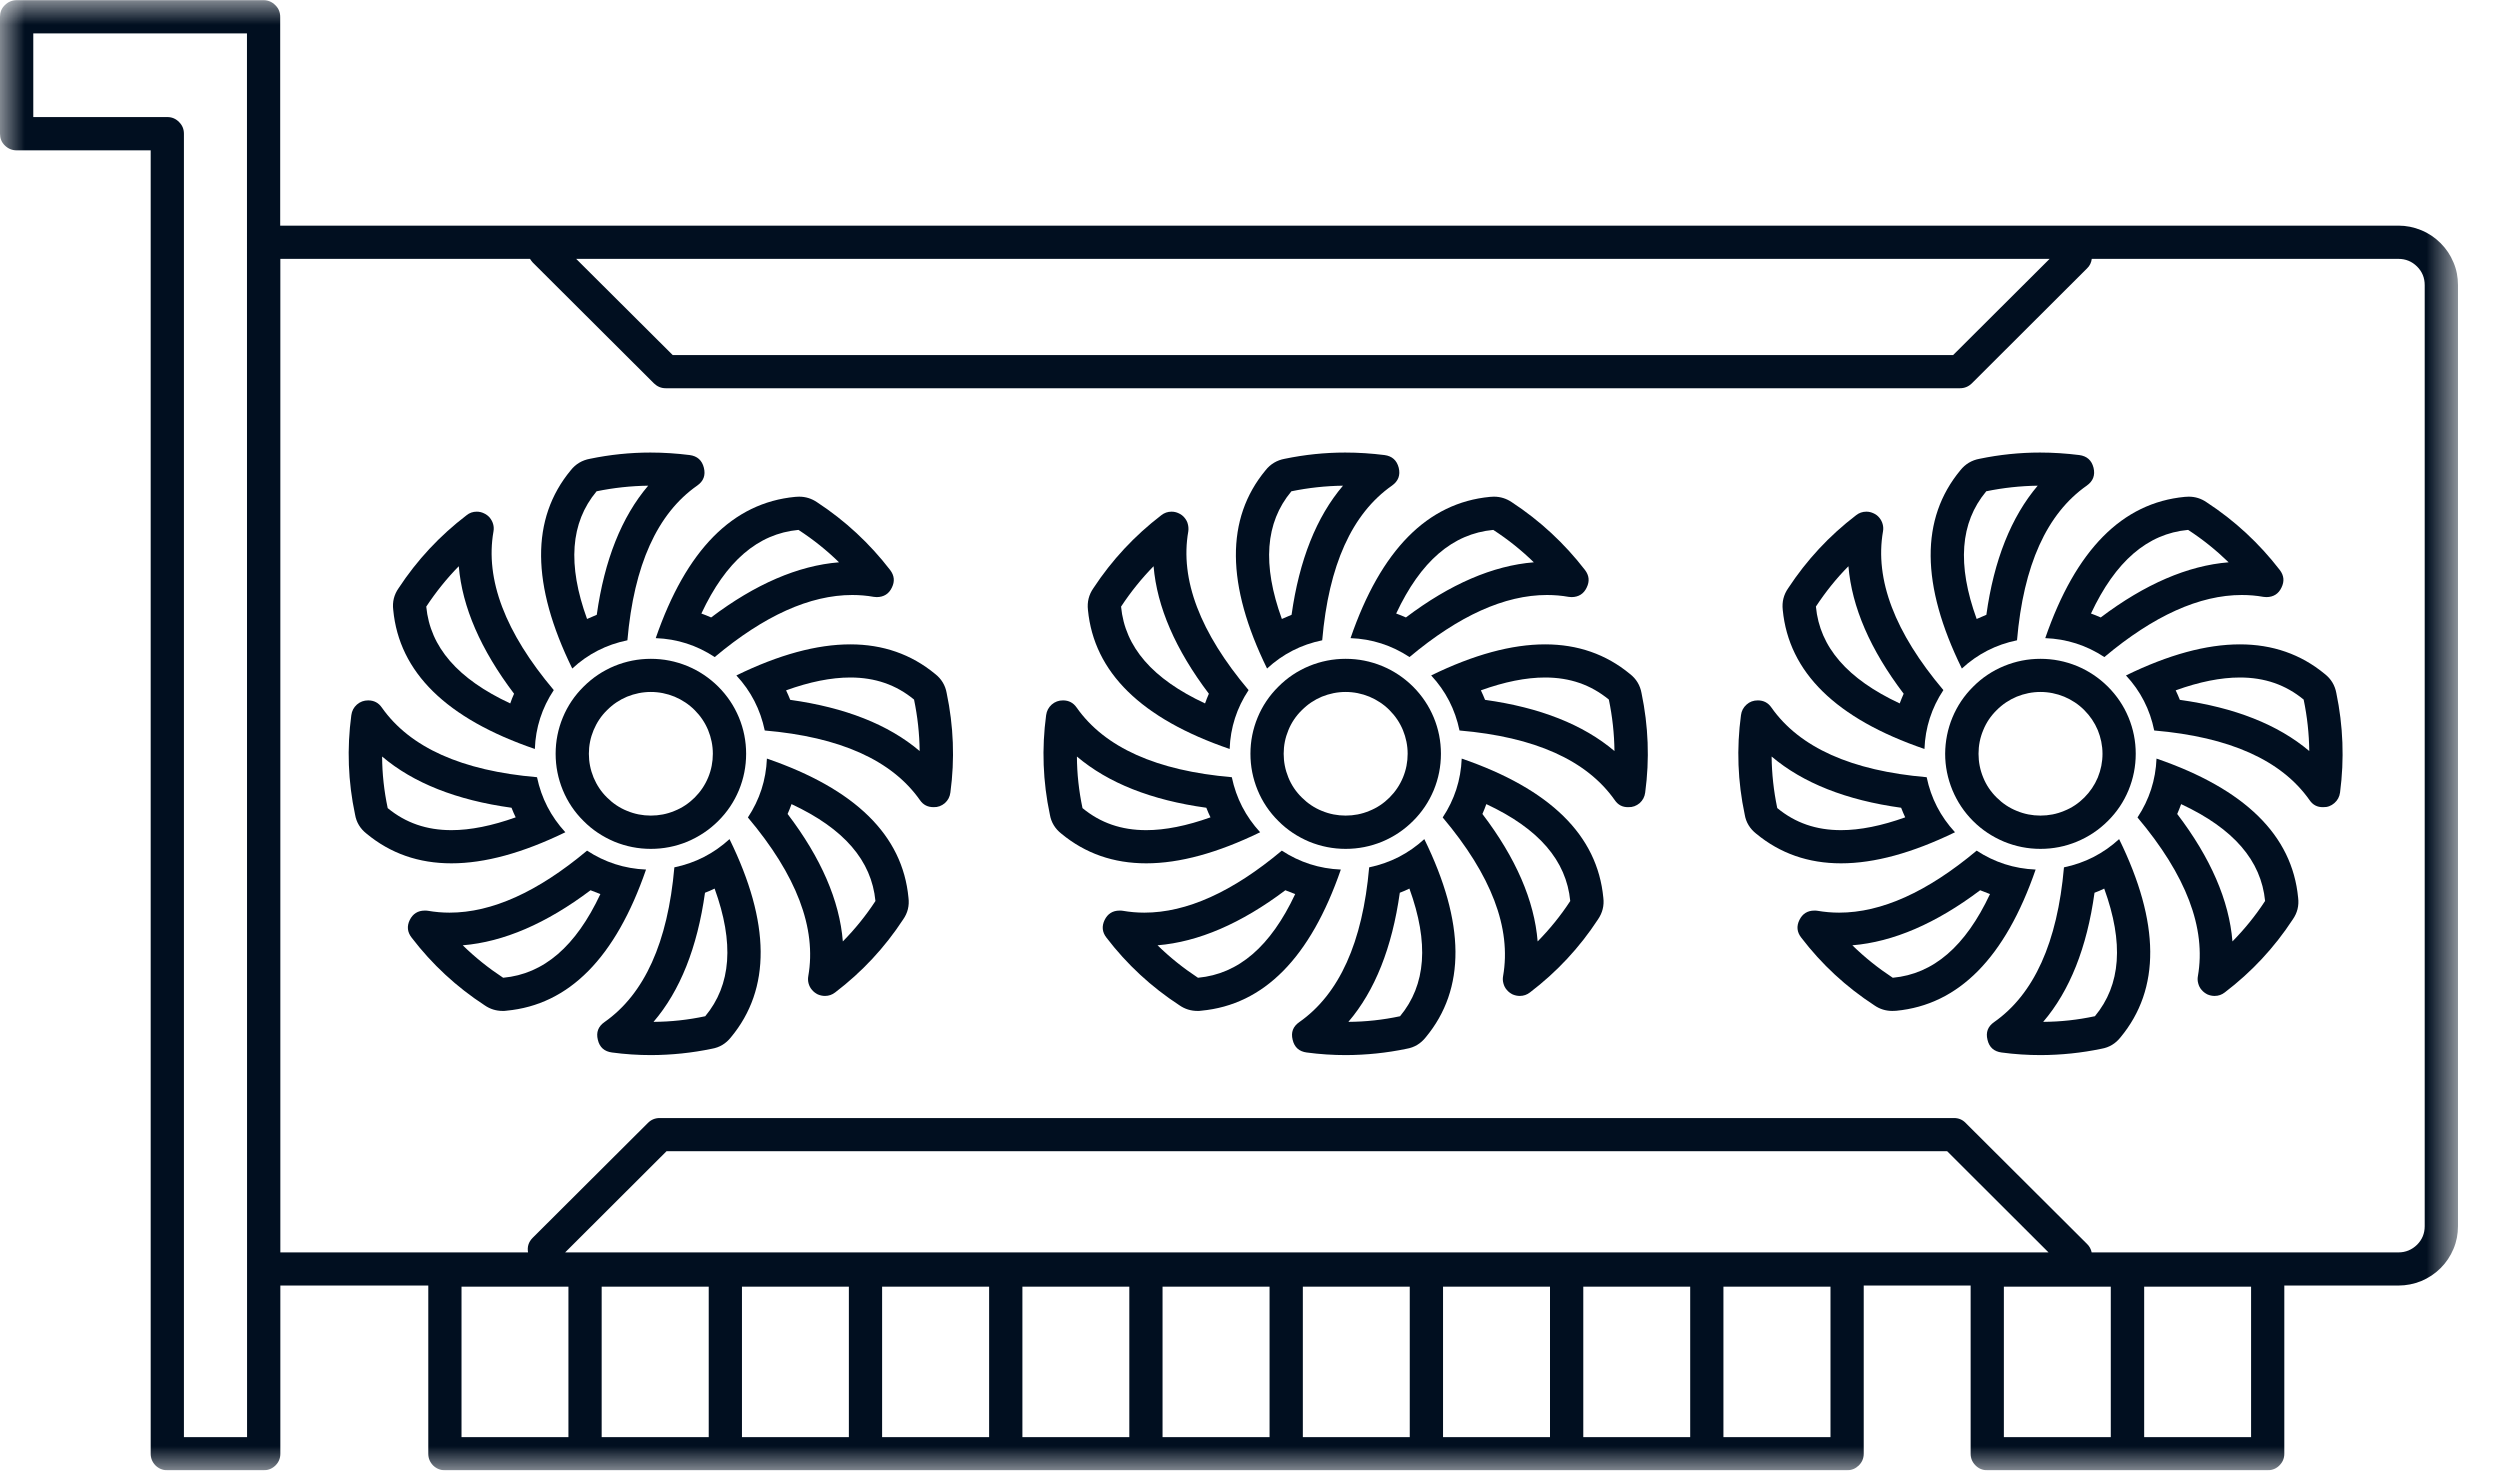 <svg width="51" height="30" viewBox="0 0 51 30" fill="none" xmlns="http://www.w3.org/2000/svg">
<g id="GPU">
<g id="Clip path group">
<mask id="mask0_70_257" style="mask-type:luminance" maskUnits="userSpaceOnUse" x="0" y="0" width="51" height="30">
<g id="5400019dc4">
<path id="Vector" d="M50.143 0L50.143 30L-3.05176e-05 30L-3.05176e-05 0L50.143 0Z" fill="white"/>
</g>
</mask>
<g mask="url(#mask0_70_257)">
<g id="Group">
<path id="Vector_2" d="M48.928 4.603L5.716 4.603V0.344C5.716 0.25 5.683 0.17 5.616 0.105C5.549 0.038 5.471 0.004 5.377 0.004L0.339 0.004C0.246 0.004 0.165 0.038 0.098 0.105C0.031 0.17 -3.05176e-05 0.25 -3.05176e-05 0.344V2.728C-3.05176e-05 2.821 0.031 2.902 0.098 2.967C0.165 3.033 0.246 3.067 0.339 3.067L3.074 3.067L3.074 29.656C3.074 29.748 3.107 29.828 3.172 29.895C3.239 29.96 3.319 29.993 3.413 29.993H5.379C5.473 29.993 5.554 29.96 5.62 29.895C5.687 29.828 5.719 29.748 5.719 29.656V26.225H8.737V29.656C8.737 29.748 8.77 29.828 8.835 29.895C8.902 29.96 8.982 29.993 9.076 29.993L37.681 29.993C37.775 29.993 37.853 29.96 37.92 29.895C37.987 29.828 38.02 29.748 38.02 29.656V26.225H40.201V29.656C40.201 29.748 40.234 29.828 40.301 29.895C40.366 29.96 40.446 29.993 40.54 29.993H46.261C46.355 29.993 46.435 29.96 46.5 29.895C46.567 29.828 46.6 29.748 46.6 29.656V26.225H48.928C49.089 26.225 49.243 26.194 49.393 26.134C49.542 26.071 49.674 25.984 49.788 25.87C49.902 25.757 49.989 25.625 50.051 25.478C50.114 25.328 50.143 25.174 50.143 25.013L50.143 5.817C50.143 5.656 50.114 5.5 50.051 5.353C49.989 5.203 49.902 5.074 49.788 4.96C49.674 4.846 49.542 4.757 49.393 4.696C49.243 4.634 49.089 4.603 48.928 4.603ZM3.752 29.317L3.752 2.728C3.752 2.634 3.719 2.554 3.652 2.489C3.587 2.422 3.507 2.388 3.413 2.388L0.679 2.388V0.681L5.038 0.681L5.04 29.317H3.752ZM41.812 5.281L39.844 7.243L13.723 7.243L11.754 5.281L41.812 5.281ZM11.529 25.549L13.598 23.484L39.721 23.484L41.79 25.549L11.529 25.549ZM9.415 26.248H11.596V29.317H9.415V26.248ZM12.274 26.248H14.458V29.317H12.274V26.248ZM15.136 26.248H17.317V29.317H15.136V26.248ZM17.995 26.248H20.178L20.178 29.317H17.995V26.248ZM20.857 26.248L23.038 26.248L23.038 29.317L20.857 29.317L20.857 26.248ZM23.716 26.248H25.899L25.899 29.317H23.716L23.716 26.248ZM26.578 26.248H28.759L28.759 29.317H26.578L26.578 26.248ZM29.438 26.248H31.62L31.62 29.317H29.438L29.438 26.248ZM32.299 26.248H34.48V29.317H32.299L32.299 26.248ZM37.342 29.317H35.158V26.248H37.342V29.317ZM40.879 26.248H43.06V29.317H40.879V26.248ZM45.922 29.317H43.741V26.248H45.922V29.317ZM49.464 25.013C49.464 25.161 49.413 25.288 49.308 25.393C49.203 25.495 49.076 25.549 48.928 25.549H42.67C42.656 25.482 42.625 25.424 42.576 25.377L40.1 22.909C40.036 22.841 39.955 22.808 39.862 22.808L13.458 22.808C13.364 22.808 13.284 22.841 13.216 22.909L10.866 25.252C10.784 25.335 10.752 25.433 10.772 25.549H5.719L5.719 5.281L10.812 5.281C10.828 5.306 10.846 5.33 10.866 5.353L13.341 7.821C13.409 7.886 13.487 7.92 13.58 7.92L39.984 7.92C40.078 7.92 40.158 7.886 40.225 7.821L42.576 5.475C42.632 5.422 42.663 5.355 42.672 5.281L48.928 5.281C49.076 5.281 49.203 5.333 49.308 5.437C49.413 5.542 49.464 5.667 49.464 5.817L49.464 25.013Z" fill="#010F20"/>
</g>
</g>
</g>
<path id="Vector_3" d="M12.799 13.062C12.933 11.529 13.406 10.478 14.223 9.906C14.353 9.815 14.397 9.694 14.359 9.542C14.321 9.391 14.226 9.304 14.069 9.283C13.804 9.25 13.538 9.232 13.268 9.232C12.853 9.232 12.442 9.275 12.036 9.359C11.875 9.388 11.743 9.467 11.643 9.594C10.826 10.58 10.837 11.929 11.674 13.638C11.995 13.341 12.37 13.15 12.799 13.062ZM12.167 10.027L12.17 10.022H12.172C12.518 9.951 12.868 9.913 13.223 9.908C12.681 10.545 12.33 11.426 12.174 12.542C12.107 12.569 12.042 12.598 11.976 12.627C11.574 11.52 11.638 10.663 12.167 10.027Z" fill="#010F20"/>
<path id="Vector_4" d="M10.911 15.279C10.926 14.844 11.056 14.442 11.297 14.078C10.306 12.902 9.895 11.821 10.067 10.841C10.076 10.792 10.074 10.741 10.06 10.692C10.047 10.643 10.022 10.6 9.991 10.56C9.958 10.522 9.917 10.491 9.871 10.471C9.826 10.449 9.777 10.438 9.725 10.438C9.647 10.438 9.578 10.462 9.518 10.511C8.971 10.929 8.509 11.424 8.132 11.998C8.038 12.132 8.002 12.279 8.022 12.442C8.143 13.714 9.105 14.661 10.911 15.279ZM8.699 12.37C8.893 12.076 9.114 11.801 9.359 11.551C9.429 12.382 9.806 13.252 10.487 14.152C10.458 14.216 10.431 14.284 10.409 14.35C9.337 13.85 8.775 13.201 8.696 12.377V12.373L8.699 12.37Z" fill="#010F20"/>
<path id="Vector_5" d="M11.533 16.978C11.237 16.656 11.045 16.284 10.955 15.855C9.42 15.723 8.364 15.25 7.79 14.435C7.723 14.337 7.629 14.288 7.511 14.288C7.424 14.288 7.348 14.315 7.281 14.373C7.216 14.431 7.179 14.502 7.167 14.589C7.076 15.268 7.1 15.944 7.243 16.616C7.27 16.777 7.35 16.906 7.478 17.007C7.966 17.411 8.542 17.612 9.21 17.612C9.891 17.612 10.665 17.4 11.533 16.978ZM7.908 16.484V16.48C7.835 16.134 7.797 15.786 7.795 15.433C8.431 15.973 9.315 16.324 10.435 16.478C10.46 16.545 10.489 16.609 10.52 16.674C10.038 16.846 9.598 16.935 9.21 16.935C8.703 16.935 8.277 16.788 7.911 16.487L7.908 16.484Z" fill="#010F20"/>
<path id="Vector_6" d="M14.58 13.404C15.587 12.56 16.522 12.138 17.386 12.138C17.533 12.138 17.681 12.15 17.826 12.176C17.846 12.179 17.868 12.181 17.888 12.181C18.031 12.179 18.134 12.114 18.194 11.987C18.257 11.859 18.245 11.741 18.158 11.627C17.739 11.083 17.243 10.623 16.667 10.245C16.556 10.17 16.435 10.132 16.301 10.132C16.274 10.132 16.25 10.134 16.223 10.136C14.946 10.257 13.998 11.219 13.377 13.018C13.815 13.034 14.214 13.163 14.58 13.404ZM16.288 10.81H16.29L16.292 10.812C16.589 11.005 16.864 11.225 17.116 11.471C16.283 11.538 15.408 11.915 14.507 12.596C14.442 12.567 14.375 12.54 14.308 12.516C14.808 11.449 15.46 10.888 16.288 10.81Z" fill="#010F20"/>
<path id="Vector_7" d="M13.757 17.694C13.623 19.225 13.147 20.279 12.332 20.85C12.203 20.94 12.158 21.06 12.196 21.212C12.232 21.366 12.33 21.451 12.487 21.471C12.752 21.507 13.018 21.524 13.286 21.524C13.701 21.522 14.114 21.48 14.52 21.395C14.681 21.368 14.81 21.288 14.911 21.161C15.73 20.174 15.719 18.826 14.882 17.118C14.56 17.413 14.185 17.605 13.757 17.694ZM14.388 20.73L14.386 20.732H14.384C14.036 20.806 13.687 20.844 13.332 20.846C13.875 20.212 14.225 19.33 14.382 18.212C14.446 18.188 14.513 18.159 14.578 18.127C14.98 19.237 14.917 20.091 14.388 20.73Z" fill="#010F20"/>
<path id="Vector_8" d="M15.645 15.475C15.627 15.913 15.498 16.312 15.257 16.676C16.25 17.855 16.661 18.933 16.489 19.913C16.48 19.964 16.482 20.013 16.495 20.062C16.509 20.112 16.531 20.156 16.565 20.194C16.598 20.234 16.638 20.263 16.683 20.286C16.73 20.306 16.779 20.317 16.83 20.317C16.908 20.317 16.978 20.292 17.038 20.245C17.585 19.828 18.047 19.333 18.424 18.757C18.518 18.623 18.553 18.475 18.533 18.315C18.413 17.04 17.449 16.096 15.645 15.475ZM17.857 18.384C17.663 18.681 17.442 18.953 17.194 19.205C17.127 18.373 16.75 17.502 16.067 16.605C16.096 16.538 16.123 16.473 16.147 16.404C17.219 16.904 17.779 17.556 17.859 18.38V18.382L17.857 18.384Z" fill="#010F20"/>
<path id="Vector_9" d="M19.076 13.748C18.589 13.346 18.011 13.145 17.346 13.145C16.665 13.145 15.888 13.355 15.022 13.779C15.319 14.098 15.511 14.473 15.601 14.902C17.136 15.034 18.192 15.507 18.766 16.321C18.833 16.42 18.926 16.466 19.045 16.466C19.132 16.469 19.208 16.44 19.275 16.384C19.339 16.326 19.377 16.255 19.388 16.167C19.48 15.487 19.453 14.81 19.312 14.138C19.284 13.98 19.205 13.848 19.076 13.748ZM16.121 14.277C16.094 14.212 16.067 14.145 16.036 14.083C16.518 13.909 16.955 13.821 17.346 13.821C17.853 13.821 18.279 13.969 18.645 14.27L18.647 14.272V14.274C18.719 14.62 18.757 14.969 18.761 15.321C18.125 14.781 17.241 14.433 16.121 14.277Z" fill="#010F20"/>
<path id="Vector_10" d="M11.976 17.353C10.969 18.196 10.034 18.618 9.17 18.618C9.022 18.618 8.875 18.605 8.73 18.58C8.708 18.576 8.688 18.576 8.665 18.576C8.525 18.576 8.422 18.641 8.359 18.768C8.297 18.895 8.31 19.016 8.397 19.127C8.815 19.674 9.313 20.134 9.888 20.509C9.998 20.585 10.121 20.623 10.255 20.623C10.279 20.623 10.306 20.623 10.333 20.618C11.609 20.498 12.558 19.538 13.179 17.739C12.741 17.721 12.339 17.591 11.976 17.353ZM10.268 19.946H10.266L10.261 19.944C9.967 19.75 9.692 19.531 9.44 19.284C10.272 19.216 11.147 18.839 12.047 18.161C12.114 18.188 12.181 18.214 12.248 18.239C11.746 19.308 11.094 19.868 10.268 19.946Z" fill="#010F20"/>
<path id="Vector_11" d="M11.335 15.377C11.335 15.634 11.384 15.882 11.482 16.12C11.58 16.357 11.721 16.567 11.904 16.748C12.085 16.931 12.295 17.069 12.533 17.17C12.772 17.268 13.02 17.317 13.277 17.317C13.536 17.317 13.783 17.268 14.022 17.17C14.259 17.069 14.469 16.931 14.652 16.748C14.835 16.567 14.975 16.357 15.074 16.12C15.172 15.882 15.221 15.634 15.221 15.377C15.221 15.12 15.172 14.873 15.074 14.636C14.975 14.399 14.835 14.19 14.652 14.007C14.469 13.826 14.259 13.685 14.022 13.587C13.783 13.489 13.536 13.44 13.277 13.44C13.02 13.44 12.772 13.489 12.533 13.587C12.297 13.685 12.087 13.826 11.904 14.009C11.721 14.19 11.58 14.399 11.482 14.636C11.384 14.873 11.335 15.12 11.335 15.377ZM14.542 15.377C14.542 15.545 14.511 15.705 14.446 15.862C14.382 16.016 14.29 16.152 14.172 16.27C14.053 16.388 13.917 16.48 13.761 16.542C13.607 16.607 13.444 16.638 13.277 16.638C13.109 16.638 12.949 16.607 12.792 16.542C12.638 16.48 12.502 16.388 12.384 16.27C12.263 16.152 12.174 16.016 12.109 15.862C12.045 15.705 12.013 15.545 12.013 15.377C12.013 15.21 12.045 15.049 12.109 14.895C12.174 14.741 12.263 14.605 12.384 14.487C12.502 14.368 12.638 14.277 12.792 14.212C12.949 14.149 13.109 14.116 13.277 14.116C13.444 14.116 13.607 14.149 13.761 14.212C13.915 14.277 14.053 14.368 14.172 14.487C14.29 14.605 14.382 14.741 14.446 14.895C14.509 15.049 14.542 15.21 14.542 15.377Z" fill="#010F20"/>
<path id="Vector_12" d="M26.973 13.062C27.105 11.529 27.58 10.478 28.397 9.906C28.525 9.815 28.571 9.694 28.534 9.542C28.495 9.391 28.4 9.304 28.243 9.283C27.978 9.25 27.712 9.232 27.442 9.232C27.027 9.232 26.616 9.275 26.21 9.359C26.049 9.388 25.917 9.467 25.817 9.594C25 10.58 25.011 11.929 25.848 13.638C26.17 13.341 26.545 13.15 26.973 13.062ZM26.341 10.027L26.344 10.022H26.346C26.692 9.951 27.042 9.913 27.397 9.908C26.855 10.545 26.505 11.426 26.348 12.542C26.281 12.569 26.216 12.598 26.15 12.627C25.748 11.52 25.812 10.663 26.341 10.027Z" fill="#010F20"/>
<path id="Vector_13" d="M25.085 15.279C25.1 14.844 25.23 14.442 25.471 14.078C24.48 12.902 24.069 11.821 24.241 10.841C24.248 10.792 24.245 10.741 24.232 10.692C24.221 10.643 24.196 10.6 24.163 10.56C24.132 10.522 24.091 10.491 24.045 10.471C24 10.449 23.951 10.438 23.899 10.438C23.821 10.438 23.752 10.462 23.69 10.511C23.145 10.929 22.683 11.424 22.306 11.998C22.212 12.132 22.176 12.279 22.194 12.442C22.317 13.714 23.279 14.661 25.085 15.279ZM22.873 12.37C23.067 12.076 23.288 11.801 23.533 11.551C23.603 12.382 23.98 13.252 24.661 14.152C24.632 14.216 24.607 14.284 24.583 14.35C23.511 13.85 22.949 13.201 22.87 12.377V12.373L22.873 12.37Z" fill="#010F20"/>
<path id="Vector_14" d="M25.707 16.978C25.411 16.656 25.219 16.284 25.129 15.855C23.594 15.723 22.538 15.25 21.964 14.435C21.897 14.337 21.803 14.288 21.685 14.288C21.598 14.288 21.522 14.315 21.455 14.373C21.391 14.431 21.353 14.502 21.341 14.589C21.25 15.268 21.274 15.944 21.417 16.616C21.444 16.777 21.524 16.906 21.652 17.007C22.141 17.411 22.716 17.612 23.384 17.612C24.065 17.612 24.839 17.4 25.707 16.978ZM22.082 16.484V16.48C22.009 16.134 21.971 15.786 21.969 15.433C22.605 15.973 23.489 16.324 24.609 16.478C24.634 16.545 24.663 16.609 24.694 16.674C24.212 16.846 23.772 16.935 23.384 16.935C22.875 16.935 22.451 16.788 22.085 16.487L22.082 16.484Z" fill="#010F20"/>
<path id="Vector_15" d="M28.754 13.404C29.761 12.56 30.696 12.138 31.558 12.138C31.707 12.138 31.855 12.15 32 12.176C32.02 12.179 32.042 12.181 32.062 12.181C32.205 12.179 32.308 12.114 32.368 11.987C32.431 11.859 32.42 11.741 32.333 11.627C31.913 11.083 31.417 10.623 30.841 10.245C30.73 10.17 30.609 10.132 30.475 10.132C30.449 10.132 30.424 10.134 30.397 10.136C29.12 10.257 28.17 11.219 27.551 13.018C27.986 13.034 28.388 13.163 28.754 13.404ZM30.462 10.81H30.464L30.466 10.812C30.763 11.005 31.038 11.225 31.29 11.471C30.457 11.538 29.582 11.915 28.681 12.596C28.616 12.567 28.549 12.54 28.482 12.516C28.982 11.449 29.634 10.888 30.462 10.81Z" fill="#010F20"/>
<path id="Vector_16" d="M27.931 17.694C27.797 19.225 27.321 20.279 26.507 20.85C26.377 20.94 26.332 21.06 26.37 21.212C26.406 21.366 26.504 21.451 26.658 21.471C26.926 21.507 27.192 21.524 27.46 21.524C27.875 21.522 28.288 21.48 28.694 21.395C28.855 21.368 28.984 21.288 29.085 21.161C29.904 20.174 29.893 18.826 29.056 17.118C28.734 17.413 28.359 17.605 27.931 17.694ZM28.562 20.73L28.56 20.732H28.558C28.21 20.806 27.861 20.844 27.507 20.846C28.049 20.212 28.399 19.33 28.556 18.212C28.62 18.188 28.687 18.159 28.752 18.127C29.154 19.237 29.091 20.091 28.562 20.73Z" fill="#010F20"/>
<path id="Vector_17" d="M29.819 15.475C29.801 15.913 29.672 16.312 29.431 16.676C30.424 17.855 30.835 18.933 30.663 19.913C30.654 19.964 30.656 20.013 30.67 20.062C30.683 20.112 30.705 20.156 30.739 20.194C30.772 20.234 30.812 20.263 30.857 20.286C30.904 20.306 30.953 20.317 31.004 20.317C31.082 20.317 31.152 20.292 31.212 20.245C31.759 19.828 32.221 19.333 32.598 18.757C32.69 18.623 32.728 18.475 32.708 18.315C32.587 17.04 31.623 16.096 29.819 15.475ZM32.031 18.384C31.837 18.681 31.616 18.953 31.368 19.205C31.301 18.373 30.924 17.502 30.241 16.605C30.27 16.538 30.297 16.473 30.321 16.404C31.393 16.904 31.953 17.556 32.033 18.38V18.382L32.031 18.384Z" fill="#010F20"/>
<path id="Vector_18" d="M33.25 13.748C32.763 13.346 32.185 13.145 31.52 13.145C30.839 13.145 30.062 13.355 29.196 13.779C29.493 14.098 29.685 14.473 29.774 14.902C31.31 15.034 32.366 15.507 32.94 16.321C33.007 16.42 33.098 16.469 33.219 16.466C33.306 16.469 33.382 16.44 33.449 16.384C33.513 16.326 33.551 16.255 33.562 16.167C33.654 15.487 33.627 14.81 33.487 14.138C33.458 13.98 33.38 13.848 33.25 13.748ZM30.295 14.277C30.268 14.212 30.241 14.145 30.21 14.083C30.692 13.909 31.13 13.821 31.52 13.821C32.027 13.821 32.451 13.969 32.819 14.27L32.821 14.272V14.274C32.893 14.62 32.931 14.969 32.935 15.321C32.297 14.781 31.415 14.433 30.295 14.277Z" fill="#010F20"/>
<path id="Vector_19" d="M26.149 17.353C25.143 18.196 24.208 18.618 23.344 18.618C23.196 18.618 23.049 18.605 22.904 18.58C22.882 18.576 22.862 18.576 22.839 18.576C22.699 18.576 22.596 18.641 22.534 18.768C22.473 18.895 22.484 19.016 22.571 19.127C22.989 19.674 23.487 20.134 24.062 20.509C24.172 20.585 24.295 20.623 24.429 20.623C24.453 20.623 24.48 20.623 24.507 20.618C25.784 20.498 26.732 19.538 27.353 17.739C26.915 17.721 26.513 17.591 26.149 17.353ZM24.442 19.946H24.44L24.435 19.944C24.141 19.75 23.866 19.531 23.614 19.284C24.446 19.216 25.321 18.839 26.221 18.161C26.288 18.188 26.355 18.214 26.422 18.239C25.92 19.308 25.268 19.868 24.442 19.946Z" fill="#010F20"/>
<path id="Vector_20" d="M25.509 15.377C25.509 15.634 25.558 15.882 25.656 16.12C25.754 16.357 25.895 16.567 26.078 16.748C26.259 16.931 26.469 17.069 26.707 17.17C26.946 17.268 27.194 17.317 27.451 17.317C27.71 17.317 27.957 17.268 28.196 17.17C28.433 17.071 28.643 16.931 28.826 16.748C29.009 16.567 29.149 16.357 29.248 16.12C29.346 15.882 29.395 15.634 29.395 15.377C29.395 15.12 29.346 14.873 29.248 14.636C29.149 14.399 29.009 14.19 28.826 14.007C28.643 13.826 28.433 13.685 28.196 13.587C27.957 13.489 27.71 13.44 27.451 13.44C27.194 13.44 26.946 13.489 26.707 13.587C26.471 13.685 26.259 13.826 26.078 14.009C25.895 14.19 25.754 14.399 25.656 14.636C25.558 14.873 25.509 15.12 25.509 15.377ZM28.716 15.377C28.716 15.545 28.685 15.705 28.62 15.862C28.556 16.016 28.464 16.152 28.346 16.27C28.228 16.388 28.091 16.48 27.935 16.542C27.781 16.607 27.618 16.638 27.451 16.638C27.283 16.638 27.123 16.607 26.966 16.542C26.812 16.48 26.676 16.388 26.558 16.27C26.437 16.152 26.346 16.016 26.283 15.862C26.219 15.705 26.187 15.545 26.187 15.377C26.187 15.21 26.219 15.049 26.283 14.895C26.346 14.741 26.437 14.605 26.558 14.487C26.676 14.368 26.812 14.277 26.966 14.212C27.123 14.149 27.283 14.116 27.451 14.116C27.618 14.116 27.781 14.149 27.935 14.212C28.089 14.277 28.228 14.368 28.346 14.487C28.464 14.605 28.556 14.741 28.62 14.895C28.683 15.049 28.716 15.21 28.716 15.377Z" fill="#010F20"/>
<path id="Vector_21" d="M41.147 13.062C41.279 11.529 41.754 10.478 42.571 9.906C42.699 9.815 42.745 9.694 42.708 9.542C42.67 9.391 42.574 9.304 42.417 9.283C42.152 9.25 41.884 9.232 41.616 9.232C41.201 9.232 40.79 9.275 40.384 9.359C40.223 9.388 40.092 9.467 39.991 9.594C39.174 10.58 39.183 11.929 40.022 13.638C40.344 13.341 40.719 13.15 41.147 13.062ZM40.516 10.027L40.518 10.022H40.52C40.866 9.951 41.217 9.913 41.569 9.908C41.029 10.545 40.676 11.426 40.522 12.542C40.455 12.569 40.391 12.598 40.324 12.627C39.922 11.52 39.987 10.663 40.516 10.027Z" fill="#010F20"/>
<path id="Vector_22" d="M39.259 15.279C39.275 14.844 39.404 14.442 39.645 14.078C38.652 12.902 38.243 11.821 38.413 10.841C38.422 10.792 38.42 10.741 38.406 10.692C38.393 10.643 38.37 10.6 38.337 10.56C38.306 10.522 38.266 10.491 38.219 10.471C38.172 10.449 38.125 10.438 38.074 10.438C37.995 10.438 37.926 10.462 37.864 10.511C37.317 10.929 36.857 11.424 36.48 11.998C36.386 12.132 36.35 12.279 36.368 12.442C36.491 13.714 37.453 14.661 39.259 15.279ZM37.047 12.37C37.241 12.076 37.46 11.801 37.708 11.551C37.777 12.382 38.152 13.252 38.835 14.152C38.806 14.216 38.779 14.284 38.754 14.35C37.685 13.85 37.123 13.201 37.045 12.377V12.373L37.047 12.37Z" fill="#010F20"/>
<path id="Vector_23" d="M39.882 16.978C39.585 16.656 39.393 16.284 39.304 15.855C37.768 15.723 36.712 15.25 36.138 14.435C36.071 14.337 35.978 14.288 35.859 14.288C35.772 14.288 35.694 14.315 35.63 14.373C35.565 14.431 35.527 14.502 35.516 14.589C35.424 15.268 35.449 15.944 35.592 16.616C35.618 16.777 35.699 16.906 35.826 17.007C36.315 17.411 36.891 17.612 37.558 17.612C38.239 17.612 39.013 17.4 39.882 16.978ZM36.257 16.484L36.255 16.48C36.183 16.134 36.145 15.786 36.141 15.433C36.779 15.973 37.663 16.324 38.783 16.478C38.808 16.545 38.837 16.609 38.866 16.674C38.386 16.846 37.946 16.935 37.558 16.935C37.049 16.935 36.625 16.788 36.259 16.487L36.257 16.484Z" fill="#010F20"/>
<path id="Vector_24" d="M42.929 13.404C43.935 12.56 44.871 12.138 45.732 12.138C45.882 12.138 46.029 12.15 46.174 12.176C46.194 12.179 46.217 12.181 46.237 12.181C46.38 12.179 46.482 12.114 46.542 11.987C46.605 11.859 46.594 11.741 46.507 11.627C46.087 11.083 45.592 10.623 45.013 10.245C44.904 10.17 44.783 10.132 44.65 10.132C44.623 10.132 44.598 10.134 44.571 10.136C43.292 10.257 42.344 11.219 41.723 13.018C42.161 13.034 42.562 13.163 42.929 13.404ZM44.634 10.81H44.638L44.641 10.812C44.938 11.005 45.21 11.225 45.464 11.471C44.632 11.538 43.757 11.915 42.855 12.596C42.79 12.567 42.723 12.54 42.656 12.516C43.156 11.449 43.808 10.888 44.634 10.81Z" fill="#010F20"/>
<path id="Vector_25" d="M42.105 17.694C41.971 19.225 41.495 20.279 40.681 20.85C40.551 20.94 40.507 21.06 40.545 21.212C40.58 21.366 40.679 21.451 40.833 21.471C41.098 21.507 41.366 21.524 41.634 21.524C42.049 21.522 42.462 21.48 42.868 21.395C43.029 21.368 43.158 21.288 43.259 21.161C44.076 20.174 44.067 18.826 43.23 17.118C42.908 17.413 42.533 17.605 42.105 17.694ZM42.737 20.73L42.734 20.732H42.73C42.384 20.806 42.036 20.844 41.681 20.846C42.223 20.212 42.574 19.33 42.728 18.212C42.795 18.188 42.862 18.159 42.926 18.127C43.328 19.237 43.266 20.091 42.737 20.73Z" fill="#010F20"/>
<path id="Vector_26" d="M43.993 15.475C43.975 15.913 43.846 16.312 43.605 16.676C44.598 17.855 45.009 18.933 44.837 19.913C44.828 19.964 44.83 20.013 44.844 20.062C44.857 20.112 44.879 20.156 44.913 20.194C44.946 20.234 44.987 20.263 45.031 20.286C45.078 20.306 45.127 20.317 45.178 20.317C45.257 20.317 45.326 20.292 45.386 20.245C45.933 19.828 46.395 19.333 46.772 18.757C46.866 18.623 46.902 18.475 46.882 18.315C46.761 17.04 45.797 16.096 43.993 15.475ZM46.205 18.384C46.011 18.681 45.79 18.953 45.542 19.205C45.475 18.373 45.098 17.502 44.415 16.605C44.444 16.538 44.471 16.473 44.495 16.404C45.567 16.904 46.127 17.556 46.208 18.38V18.382L46.205 18.384Z" fill="#010F20"/>
<path id="Vector_27" d="M47.424 13.748C46.937 13.346 46.359 13.145 45.694 13.145C45.011 13.145 44.237 13.355 43.37 13.779C43.667 14.098 43.859 14.473 43.946 14.902C45.484 15.034 46.54 15.507 47.114 16.321C47.181 16.42 47.272 16.469 47.393 16.466C47.48 16.469 47.556 16.44 47.62 16.384C47.687 16.326 47.725 16.255 47.737 16.167C47.826 15.487 47.801 14.81 47.661 14.138C47.632 13.98 47.553 13.848 47.424 13.748ZM44.469 14.277C44.442 14.212 44.415 14.145 44.384 14.083C44.866 13.909 45.303 13.821 45.694 13.821C46.201 13.821 46.625 13.969 46.993 14.27L46.995 14.272V14.274C47.067 14.62 47.105 14.969 47.109 15.321C46.471 14.781 45.587 14.433 44.469 14.277Z" fill="#010F20"/>
<path id="Vector_28" d="M40.324 17.353C39.317 18.196 38.382 18.618 37.518 18.618C37.37 18.618 37.223 18.605 37.076 18.58C37.056 18.576 37.036 18.576 37.013 18.576C36.873 18.576 36.77 18.641 36.708 18.768C36.645 18.895 36.658 19.016 36.745 19.127C37.163 19.674 37.661 20.134 38.237 20.509C38.346 20.585 38.469 20.623 38.603 20.623C38.627 20.623 38.654 20.623 38.681 20.62C39.958 20.498 40.906 19.538 41.527 17.739C41.089 17.721 40.687 17.591 40.324 17.353ZM38.616 19.946H38.614L38.609 19.944C38.315 19.75 38.04 19.531 37.788 19.284C38.62 19.216 39.495 18.839 40.395 18.161C40.462 18.188 40.529 18.214 40.596 18.239C40.094 19.308 39.442 19.868 38.616 19.946Z" fill="#010F20"/>
<path id="Vector_29" d="M39.681 15.377C39.681 15.634 39.732 15.882 39.83 16.12C39.929 16.357 40.069 16.567 40.25 16.748C40.433 16.931 40.643 17.069 40.882 17.17C41.121 17.268 41.368 17.317 41.625 17.317C41.884 17.317 42.132 17.268 42.368 17.17C42.607 17.071 42.817 16.931 43 16.748C43.183 16.567 43.324 16.357 43.422 16.12C43.52 15.882 43.569 15.634 43.569 15.377C43.569 15.12 43.52 14.873 43.422 14.636C43.324 14.399 43.183 14.19 43 14.007C42.817 13.826 42.607 13.685 42.371 13.587C42.132 13.489 41.884 13.44 41.625 13.44C41.368 13.44 41.121 13.489 40.882 13.587C40.645 13.685 40.433 13.826 40.252 14.009C40.069 14.19 39.929 14.399 39.83 14.636C39.732 14.873 39.683 15.12 39.681 15.377ZM42.891 15.377C42.891 15.545 42.859 15.705 42.795 15.862C42.73 16.016 42.638 16.152 42.52 16.27C42.402 16.388 42.266 16.48 42.109 16.542C41.955 16.607 41.792 16.638 41.625 16.638C41.458 16.638 41.297 16.607 41.141 16.542C40.987 16.48 40.85 16.388 40.732 16.27C40.612 16.152 40.52 16.016 40.458 15.862C40.393 15.705 40.362 15.545 40.362 15.377C40.362 15.21 40.393 15.049 40.458 14.895C40.52 14.741 40.612 14.605 40.732 14.487C40.85 14.368 40.987 14.277 41.141 14.212C41.297 14.149 41.458 14.116 41.625 14.116C41.792 14.116 41.955 14.149 42.109 14.212C42.263 14.277 42.402 14.368 42.52 14.487C42.638 14.605 42.73 14.741 42.795 14.895C42.857 15.049 42.891 15.21 42.891 15.377Z" fill="#010F20"/>
</g>
</svg>
